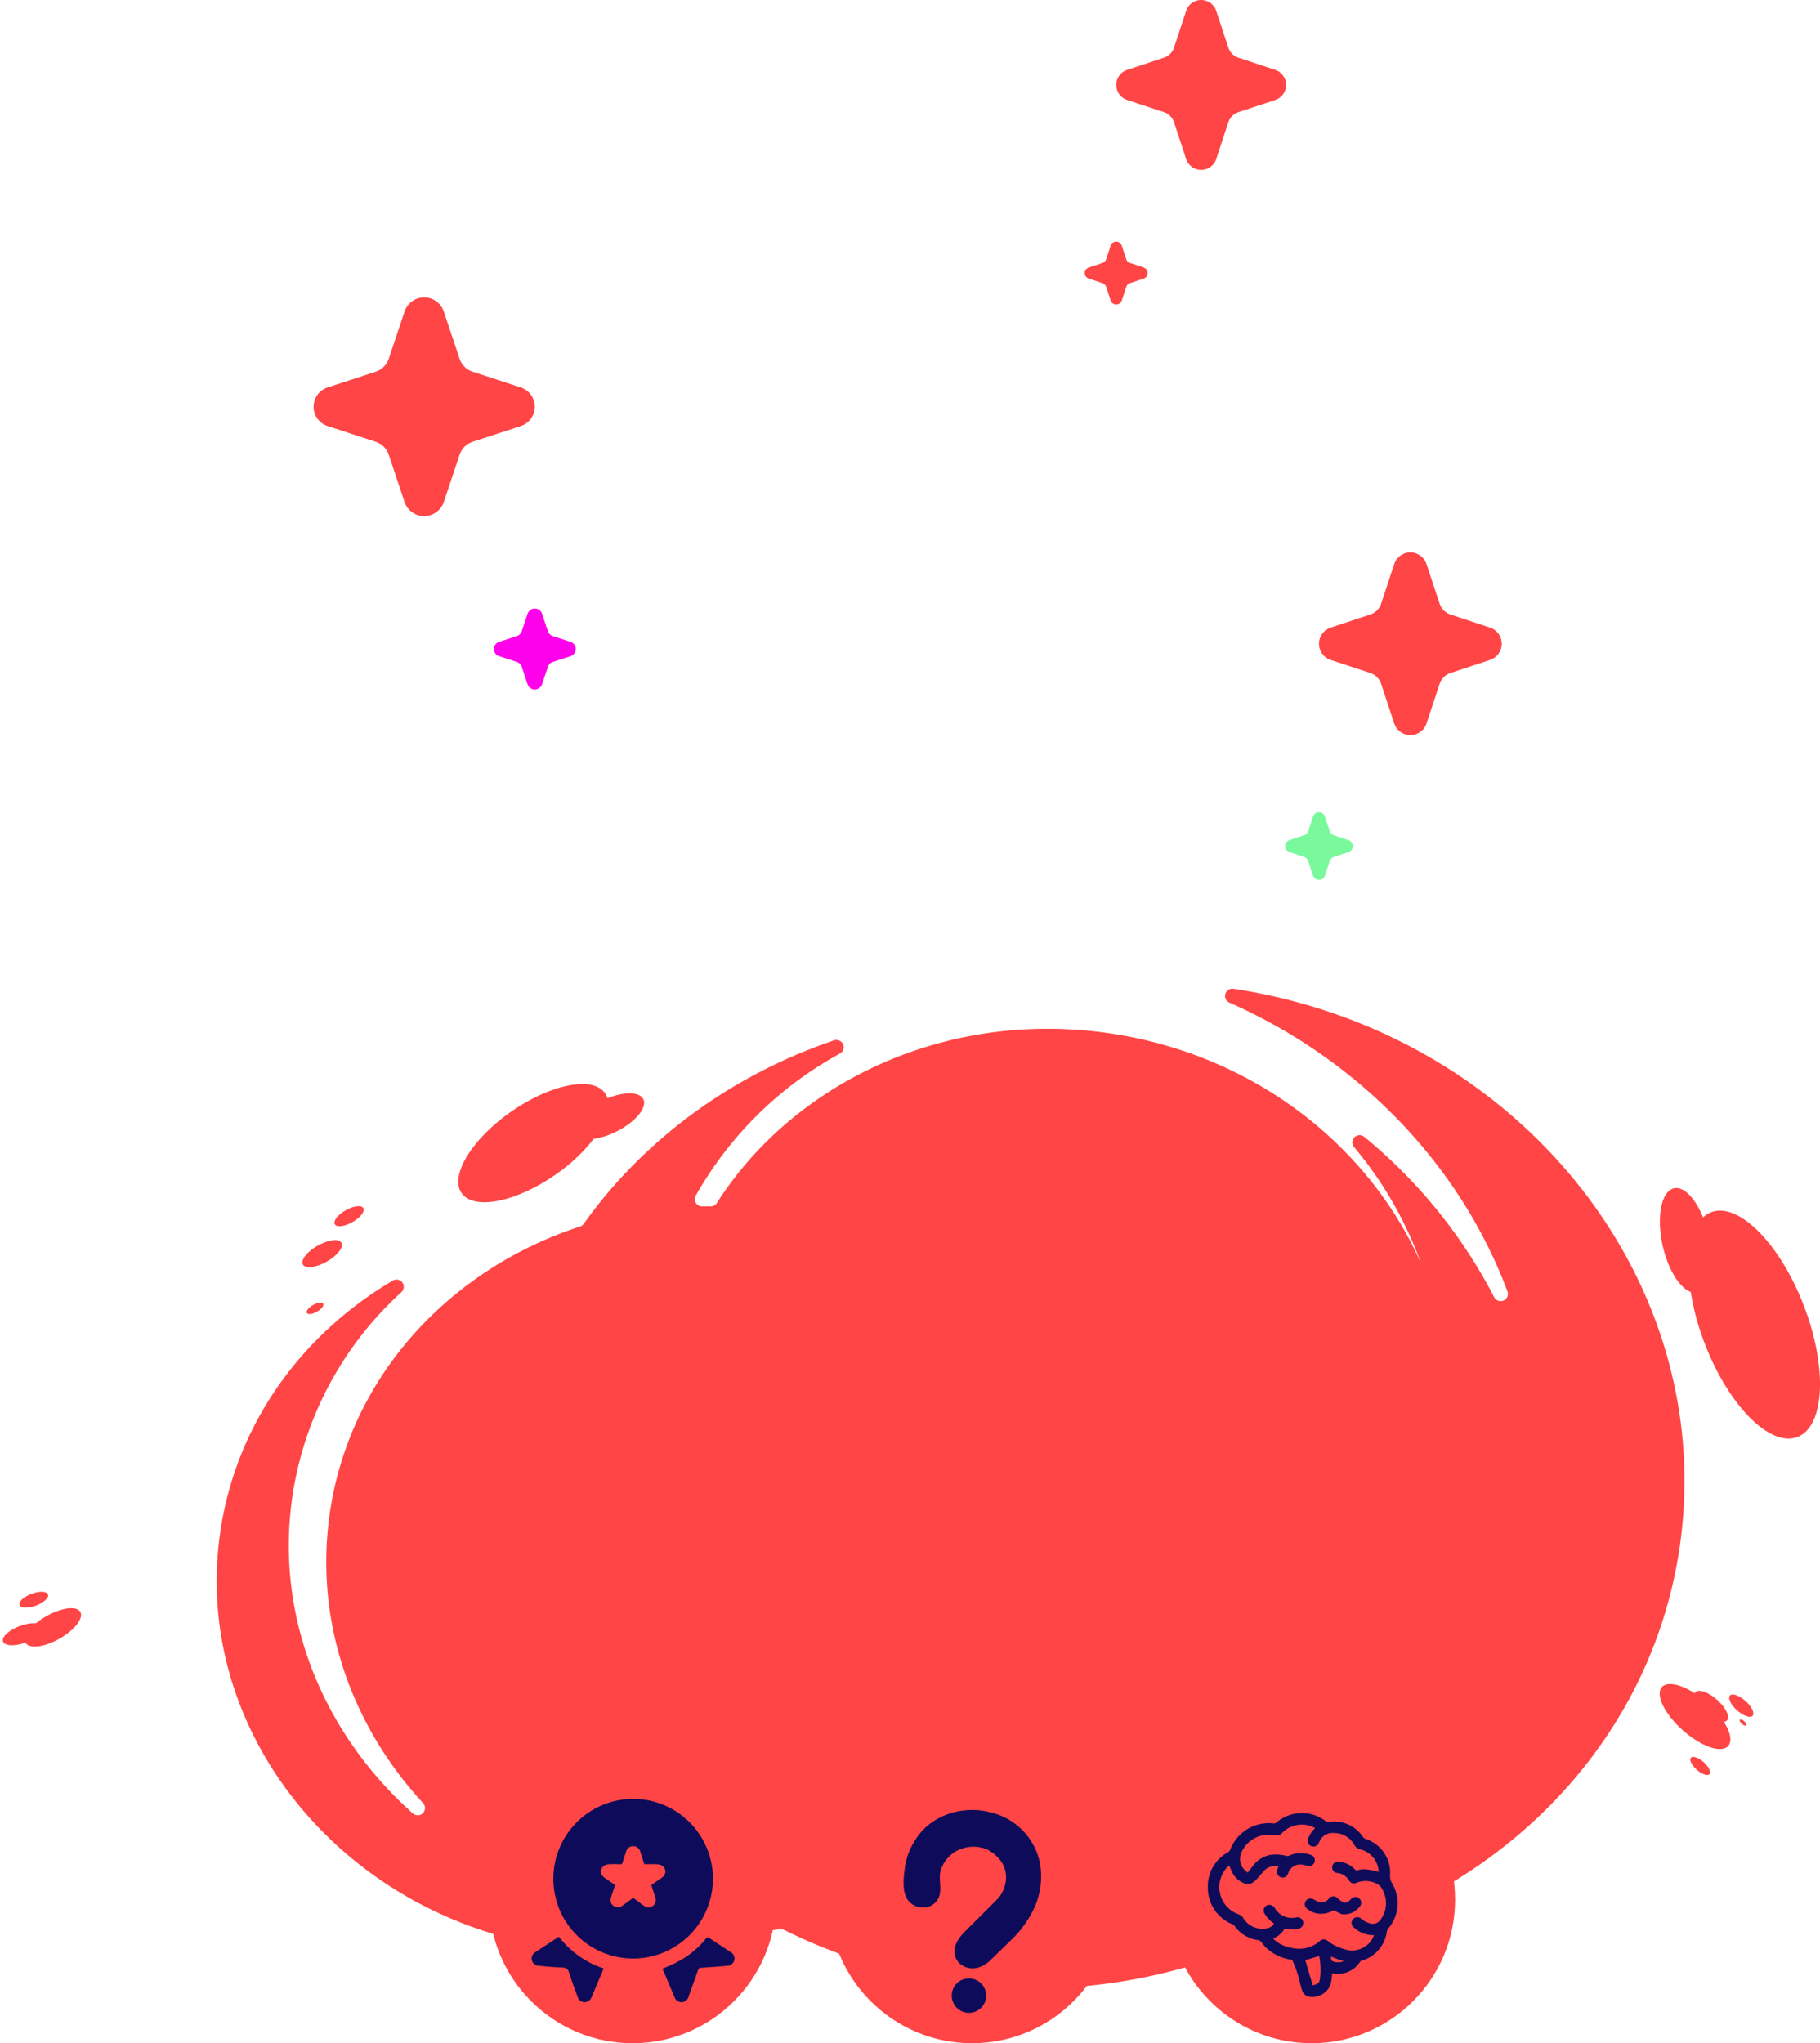 <svg xmlns="http://www.w3.org/2000/svg" width="472.096" height="529.935" viewBox="0 0 472.096 529.935"><defs><style>.a{opacity:0.998;}.b{fill:#ff4545;}.c{fill:#7af99c;}.d{fill:#ff00eb;}.e{fill:#0e0c5a;}.f{opacity:0.997;isolation:isolate;}</style></defs><g transform="translate(57.757 -34.129)"><g class="a"><ellipse class="b" cx="8.151" cy="3.383" rx="8.151" ry="3.383" transform="translate(-52.778 457.283) rotate(-29.477)"/><path class="b" d="M410.14,372.754c-6.187-16.1-16.954-26.933-24.048-24.206A6.466,6.466,0,0,0,384,349.885c-1.983-4.946-4.974-8.118-7.53-7.552-3.285.732-4.6,7.364-2.949,14.817,1.387,6.234,4.416,11.065,7.293,12.049a65.362,65.362,0,0,0,3.636,13.424c6.186,16.1,16.953,26.933,24.047,24.2S416.327,388.843,410.14,372.754Z"/><path class="b" d="M86.295,338.816a44.233,44.233,0,0,0,9.94-9.3,19.4,19.4,0,0,0,5.85-1.881c4.966-2.458,8.116-6.227,7.03-8.416-.964-1.945-4.944-1.985-9.3-.245a4.613,4.613,0,0,0-.622-1.3c-3.154-4.529-14.035-2.4-24.308,4.745s-16.047,16.617-12.9,21.145S76.022,345.967,86.295,338.816Z"/><path class="b" d="M262.418,290.615l-.251-.038a1.883,1.883,0,0,0-1.014,3.592c34.01,15.051,59.929,42.39,72.11,74.885a1.882,1.882,0,0,1-3.437,1.519,132.7,132.7,0,0,0-33.688-41.58,1.883,1.883,0,0,0-2.666,2.637,99.107,99.107,0,0,1,17.364,30.147c-13.4-30.354-43-53.864-80.1-59.541-42.275-6.468-82.177,12.06-102.57,43.934a1.867,1.867,0,0,1-1.595.864q-1.1-.009-2.186,0a1.884,1.884,0,0,1-1.67-2.8A95.565,95.565,0,0,1,160.1,307.39a1.883,1.883,0,0,0-1.517-3.432c-26.495,9-49.309,25.656-64.93,47.591a1.834,1.834,0,0,1-.929.682c-33.58,10.976-59.435,38.423-64.833,73.7-4.315,28.2,5.34,55.541,24.081,75.852a1.881,1.881,0,0,1-2.614,2.7c-23.336-20.762-36.015-51.253-31.184-82.829a89.292,89.292,0,0,1,28.2-52.389,1.882,1.882,0,0,0-2.25-2.993C20.691,380.12,3.729,403.059-.526,430.867-8.38,482.2,30.046,530.669,85.3,539.124a106.9,106.9,0,0,0,48.557-3.66,1.716,1.716,0,0,1,.455-.079q5.136-.194,10.236-.881a1.835,1.835,0,0,1,1.061.174,145.26,145.26,0,0,0,42.711,13.46,143.539,143.539,0,0,0,69.187-6.206,1.755,1.755,0,0,1,.436-.091c60.348-4.822,110.942-47.253,119.875-105.641C388.391,367.159,336.72,301.984,262.418,290.615Z"/><ellipse class="b" cx="3.942" cy="1.635" rx="3.942" ry="1.635" transform="translate(-53.263 448.878) rotate(-20.378)"/><ellipse class="b" cx="1.102" cy="0.458" rx="1.102" ry="0.458" transform="translate(-45.376 453.33) rotate(-20.378)"/><ellipse class="b" cx="5.487" cy="2.277" rx="5.487" ry="2.277" transform="translate(-57.757 457.766) rotate(-20.378)"/><ellipse class="b" cx="1.636" cy="3.943" rx="1.636" ry="3.943" transform="matrix(0.664, -0.748, 0.748, 0.664, 389.884, 475.123)"/><ellipse class="b" cx="0.458" cy="1.102" rx="0.458" ry="1.102" transform="matrix(0.664, -0.748, 0.748, 0.664, 393.251, 480.513)"/><ellipse class="b" cx="4.773" cy="11.503" rx="4.773" ry="11.503" transform="matrix(0.664, -0.748, 0.748, 0.664, 370.15, 475.272)"/><ellipse class="b" cx="5.749" cy="2.386" rx="5.749" ry="2.386" transform="translate(19.634 360.034) rotate(-29.477)"/><ellipse class="b" cx="1.334" cy="3.216" rx="1.334" ry="3.216" transform="matrix(0.664, -0.748, 0.748, 0.664, 379.973, 491.015)"/><ellipse class="b" cx="2.43" cy="1.008" rx="2.43" ry="1.008" transform="translate(21.343 373.775) rotate(-29.477)"/><ellipse class="b" cx="4.256" cy="1.766" rx="4.256" ry="1.766" transform="translate(28.213 350.123) rotate(-29.477)"/><ellipse class="b" cx="2.277" cy="5.488" rx="2.277" ry="5.488" transform="matrix(0.664, -0.748, 0.748, 0.664, 380.505, 474.751)"/></g><path class="b" d="M318.478,208.687l10.26-3.392a4.418,4.418,0,0,0,0-8.394l-10.26-3.392a4.419,4.419,0,0,1-2.808-2.808l-3.392-10.26a4.418,4.418,0,0,0-8.389,0L300.5,190.7a4.421,4.421,0,0,1-2.808,2.808L287.424,196.9a4.418,4.418,0,0,0,0,8.394l10.265,3.392a4.421,4.421,0,0,1,2.808,2.808l3.392,10.265a4.418,4.418,0,0,0,8.389,0l3.392-10.265A4.419,4.419,0,0,1,318.478,208.687Z"/><path class="c" d="M288.224,256.393l3.8-1.257a1.634,1.634,0,0,0,0-3.107l-3.8-1.257a1.63,1.63,0,0,1-1.036-1.036l-1.257-3.8a1.634,1.634,0,0,0-3.107,0l-1.252,3.8a1.64,1.64,0,0,1-1.04,1.036l-3.8,1.257a1.635,1.635,0,0,0,0,3.107l3.8,1.257a1.641,1.641,0,0,1,1.04,1.041l1.252,3.794a1.634,1.634,0,0,0,3.107,0l1.257-3.794A1.63,1.63,0,0,1,288.224,256.393Z"/><path class="b" d="M263.487,63.21l9.539-3.154a4.107,4.107,0,0,0,0-7.8L263.487,49.1a4.112,4.112,0,0,1-2.611-2.611l-3.153-9.539a4.108,4.108,0,0,0-7.8,0l-3.154,9.539a4.107,4.107,0,0,1-2.611,2.611l-9.543,3.154a4.107,4.107,0,0,0,0,7.8l9.543,3.154a4.105,4.105,0,0,1,2.611,2.611l3.154,9.543a4.107,4.107,0,0,0,7.8,0l3.153-9.543A4.11,4.11,0,0,1,263.487,63.21Z"/><path class="b" d="M235.358,107.564l3.533-1.168a1.52,1.52,0,0,0,0-2.889l-3.533-1.168a1.519,1.519,0,0,1-.963-.963l-1.168-3.533a1.52,1.52,0,0,0-2.889,0l-1.164,3.533a1.526,1.526,0,0,1-.968.963l-3.528,1.168a1.52,1.52,0,0,0,0,2.889l3.528,1.168a1.531,1.531,0,0,1,.968.968l1.164,3.528a1.52,1.52,0,0,0,2.889,0l1.168-3.528A1.522,1.522,0,0,1,235.358,107.564Z"/><path class="b" d="M39.685,148.71l-12.423-4.06a5.272,5.272,0,0,1,0-10.049l12.423-4.06a5.323,5.323,0,0,0,3.4-3.361L47.191,114.9a5.368,5.368,0,0,1,10.158,0l4.107,12.282a5.319,5.319,0,0,0,3.4,3.361l12.428,4.06a5.271,5.271,0,0,1,0,10.049l-12.428,4.06a5.317,5.317,0,0,0-3.4,3.361l-4.107,12.287a5.368,5.368,0,0,1-10.158,0l-4.106-12.287A5.321,5.321,0,0,0,39.685,148.71Z"/><path class="d" d="M76.315,205.815l-4.6-1.5a1.95,1.95,0,0,1,0-3.72l4.6-1.5a1.964,1.964,0,0,0,1.255-1.24l1.521-4.548a1.985,1.985,0,0,1,3.762,0l1.516,4.548a1.976,1.976,0,0,0,1.26,1.24l4.594,1.5a1.951,1.951,0,0,1,0,3.72l-4.594,1.5a1.979,1.979,0,0,0-1.26,1.246L82.853,211.6a1.986,1.986,0,0,1-3.762,0l-1.521-4.542A1.971,1.971,0,0,0,76.315,205.815Z"/><circle class="b" cx="37.215" cy="37.215" r="37.215" transform="translate(69.117 489.633)"/><circle class="b" cx="37.215" cy="37.215" r="37.215" transform="translate(157.184 489.633)"/><circle class="b" cx="37.215" cy="37.215" r="37.215" transform="translate(245.252 489.633)"/><path class="e" d="M106.5,500.7a20.7,20.7,0,1,1-20.725,20.681v-.038A20.725,20.725,0,0,1,106.5,500.7M101.79,523.04c-.374,1.156-.757,2.272-1.1,3.4a1.77,1.77,0,0,0,.766,2.028,1.883,1.883,0,0,0,2.265-.111c.931-.664,1.851-1.339,2.766-2.005.957.707,1.855,1.4,2.776,2.05a1.876,1.876,0,0,0,3.037-1.052,2.407,2.407,0,0,0-.1-1.136c-.31-1.062-.675-2.11-1.018-3.166l.568-.4c.748-.522,1.513-1.022,2.24-1.572a1.815,1.815,0,0,0,.11-2.989,2.546,2.546,0,0,0-1.357-.425c-1.124-.059-2.256-.02-3.374-.02-.353-1.1-.686-2.148-1.026-3.188a1.9,1.9,0,0,0-3.711-.02c-.295.9-.6,1.793-.863,2.7-.11.375-.251.542-.683.522a28.381,28.381,0,0,0-2.888,0,2.52,2.52,0,0,0-1.273.385,1.838,1.838,0,0,0,.121,3.083c.887.645,1.794,1.257,2.74,1.911"/><path class="e" d="M87.209,536.441a24.17,24.17,0,0,0,11.638,8.24c-1.07,2.515-2.126,5.008-3.188,7.5a1.877,1.877,0,0,1-3.565-.111c-.75-2.061-1.539-4.109-2.2-6.2-.3-.952-.692-1.409-1.778-1.435-2.038-.047-4.073-.283-6.108-.45a1.921,1.921,0,0,1-1.815-1.5,1.862,1.862,0,0,1,.913-2.026c2.014-1.329,4.033-2.653,6.114-4.018"/><path class="e" d="M114.1,544.747c1.281-.58,2.563-1.1,3.786-1.726a23.159,23.159,0,0,0,7.513-6.143c.251-.311.418-.371.773-.134,1.851,1.242,3.725,2.449,5.58,3.675a1.934,1.934,0,0,1,.964,2.15,2.011,2.011,0,0,1-1.883,1.439c-2.255.173-4.511.349-6.775.5a.71.71,0,0,0-.726.546c-.8,2.292-1.636,4.583-2.457,6.861a1.9,1.9,0,0,1-3.688.13q-1.3-3.051-2.591-6.106c-.171-.4-.349-.8-.518-1.2"/><g class="f"><path class="e" d="M287.791,545.932c-.039.421-.07.813-.112,1.2a5.693,5.693,0,0,1-.918,2.846,5.066,5.066,0,0,1-4.737,2.052,2.4,2.4,0,0,1-2.056-1.765c-.246-.687-.394-1.419-.572-2.134a30.755,30.755,0,0,0-1.8-5.316.7.7,0,0,0-.562-.43,12.25,12.25,0,0,1-6.318-3.023c-.525-.534-.967-1.149-1.468-1.71a.915.915,0,0,0-.5-.313,8.763,8.763,0,0,1-6.312-3.768,1.176,1.176,0,0,0-.469-.334,10.163,10.163,0,0,1-6.415-9.751,9.982,9.982,0,0,1,5.189-8.92,1.323,1.323,0,0,0,.614-.705,10.72,10.72,0,0,1,11.146-6.813,1.091,1.091,0,0,0,.913-.286,10.147,10.147,0,0,1,12.616-.357,1.23,1.23,0,0,0,.969.253,8.992,8.992,0,0,1,8.736,3.841,1.542,1.542,0,0,0,.77.6,9.187,9.187,0,0,1,6.323,9.292,3.574,3.574,0,0,0,.516,2.205,10.066,10.066,0,0,1-1.029,11.752,1.624,1.624,0,0,0-.327.746,9.067,9.067,0,0,1-6.447,7.536,1.123,1.123,0,0,0-.613.461,6.754,6.754,0,0,1-6.491,2.926c-.112-.009-.226-.021-.338-.036s-.187-.035-.313-.058m12.061-26.336c-.006-.1-.006-.24-.019-.376a6.226,6.226,0,0,0-4.7-5.4,2.328,2.328,0,0,1-1.575-1.162,5.958,5.958,0,0,0-5.211-3.1,3.7,3.7,0,0,0-3.509,1.6,7.109,7.109,0,0,0-.5.986,1.5,1.5,0,0,1-2.82-1.013c.015-.042.032-.082.05-.122a7.185,7.185,0,0,1,1.592-2.494c.073-.075.132-.162.2-.248a7.08,7.08,0,0,0-8.505,1.238,2.059,2.059,0,0,1-2.067.62,7.738,7.738,0,0,0-8.417,4.243,4.111,4.111,0,0,0,.459,4.481,6.806,6.806,0,0,0,1.045.962c.41-.515.762-.94,1.1-1.378a7.581,7.581,0,0,1,4.718-3.187,10.6,10.6,0,0,1,4.265.253,1.112,1.112,0,0,0,.678-.071,7.4,7.4,0,0,1,5.684-.17,1.434,1.434,0,0,1,.916,1.784,1.479,1.479,0,0,1-1.759,1.045c-.35-.064-.69-.177-1.039-.237a3.285,3.285,0,0,0-4.072,2.237l0,.013a1.461,1.461,0,0,1-1.84.939l-.054-.019a1.513,1.513,0,0,1-.909-1.937l0-.012c.094-.293.222-.577.351-.908a4.11,4.11,0,0,0-3.55.964c-.383.354-.7.779-1.052,1.169a20.519,20.519,0,0,1-1.663,1.812,2.573,2.573,0,0,1-2.912.372,5.68,5.68,0,0,1-2.71-2.433c-.369-.658-.629-1.376-.939-2.071-.053.046-.13.1-.2.173a7.468,7.468,0,0,0,2.558,12.459,2.5,2.5,0,0,1,1.377,1.123,5.776,5.776,0,0,0,6.331,2.489,2.86,2.86,0,0,0,1.588-1.14l-.373-.292a8.819,8.819,0,0,1-2.079-2.291,1.464,1.464,0,0,1-.018-1.614,1.41,1.41,0,0,1,1.364-.706,1.8,1.8,0,0,1,1.339.938,5.124,5.124,0,0,0,5.474,2.343,1.467,1.467,0,0,1,1.8,1.031c.007.028.014.056.02.084a1.5,1.5,0,0,1-1.136,1.785l-.077.015a7.251,7.251,0,0,1-3.208.051.456.456,0,0,0-.555.23,5.753,5.753,0,0,1-2.2,1.97c-.185.095-.375.188-.6.3.163.159.3.311.441.438a8.658,8.658,0,0,0,4.238,1.956,8.188,8.188,0,0,0,7.45-1.755,1.47,1.47,0,0,1,1.986-.038,13.068,13.068,0,0,0,4.561,2.225,6.081,6.081,0,0,0,5.566-1.04,5.838,5.838,0,0,0,1.912-2.627,1.45,1.45,0,0,0-.2-.026,7.569,7.569,0,0,1-5.15-2.122,1.359,1.359,0,0,1-.363-1.562,1.4,1.4,0,0,1,1.227-.978,1.491,1.491,0,0,1,1.181.379,5.329,5.329,0,0,0,2.1,1.167,2.434,2.434,0,0,0,2.893-.879,7.2,7.2,0,0,0,.176-8.373,1.967,1.967,0,0,0-.6-.644,6.18,6.18,0,0,0-5.856-.549,1.4,1.4,0,0,1-1.8-.539c-.115-.162-.216-.335-.338-.491a3.862,3.862,0,0,0-2.7-1.524,1.464,1.464,0,0,1-1.407-1.521,1.427,1.427,0,0,1,.055-.344,1.536,1.536,0,0,1,1.785-1.083,6.591,6.591,0,0,1,4.1,2.053.513.513,0,0,0,.587.183,6.433,6.433,0,0,1,2.742-.187c.92.144,1.827.366,2.762.559m-19,22.948,1.929,6.51c1.52-.394,1.7-.6,1.887-1.862a19,19,0,0,0-.214-5.76l-3.6,1.107m6.643-.959a7.642,7.642,0,0,0,.109.851.56.56,0,0,0,.251.336,3.619,3.619,0,0,0,2.96,0c-.629-.2-1.171-.344-1.7-.535s-1.044-.419-1.622-.654"/><path class="e" d="M290.326,530.614c-.635-.3-1.28-.593-1.9-.925a.437.437,0,0,0-.528,0,5.814,5.814,0,0,1-6.683-.548,1.468,1.468,0,0,1-.2-2.033,1.484,1.484,0,0,1,1.943-.371,7.569,7.569,0,0,0,1.37.665,2.207,2.207,0,0,0,2.5-.721,1.531,1.531,0,0,1,2.523-.094,6.837,6.837,0,0,0,1.2.862,1.289,1.289,0,0,0,1.511-.177,4.327,4.327,0,0,0,.62-.583,1.466,1.466,0,0,1,2.055-.246,1.5,1.5,0,0,1,.286,2.1l-.023.029a5.125,5.125,0,0,1-4.66,2.045"/></g><g class="f"><path class="e" d="M193.645,547.256a4.467,4.467,0,1,0,4.408,4.525v0a4.464,4.464,0,0,0-4.406-4.523Z"/><path class="e" d="M211.992,517.34a16.927,16.927,0,0,0-12.622-13.094c-7.067-1.964-15.268.419-19.41,6.633A17.925,17.925,0,0,0,177.04,518c-.369,2.569-.939,6.663.673,8.905a4.8,4.8,0,0,0,3.974,1.954,4.314,4.314,0,0,0,4.157-2.837c.781-2.22-.239-4.586.415-6.8a8.774,8.774,0,0,1,3.877-4.9,9.428,9.428,0,0,1,8.189-.512,10.453,10.453,0,0,1,3.626,3.13,7.185,7.185,0,0,1,1.256,4.19,8.075,8.075,0,0,1-1.225,4.158h.034a8.73,8.73,0,0,1-1.268,1.622l-8.284,8.264c-5.206,5.293-1.114,8.36-1.114,8.36,3.758,2.953,7.6-.794,7.6-.794l6.333-6.171a28.269,28.269,0,0,0,4.456-6.051A19.685,19.685,0,0,0,211.992,517.34Z"/></g></g></svg>